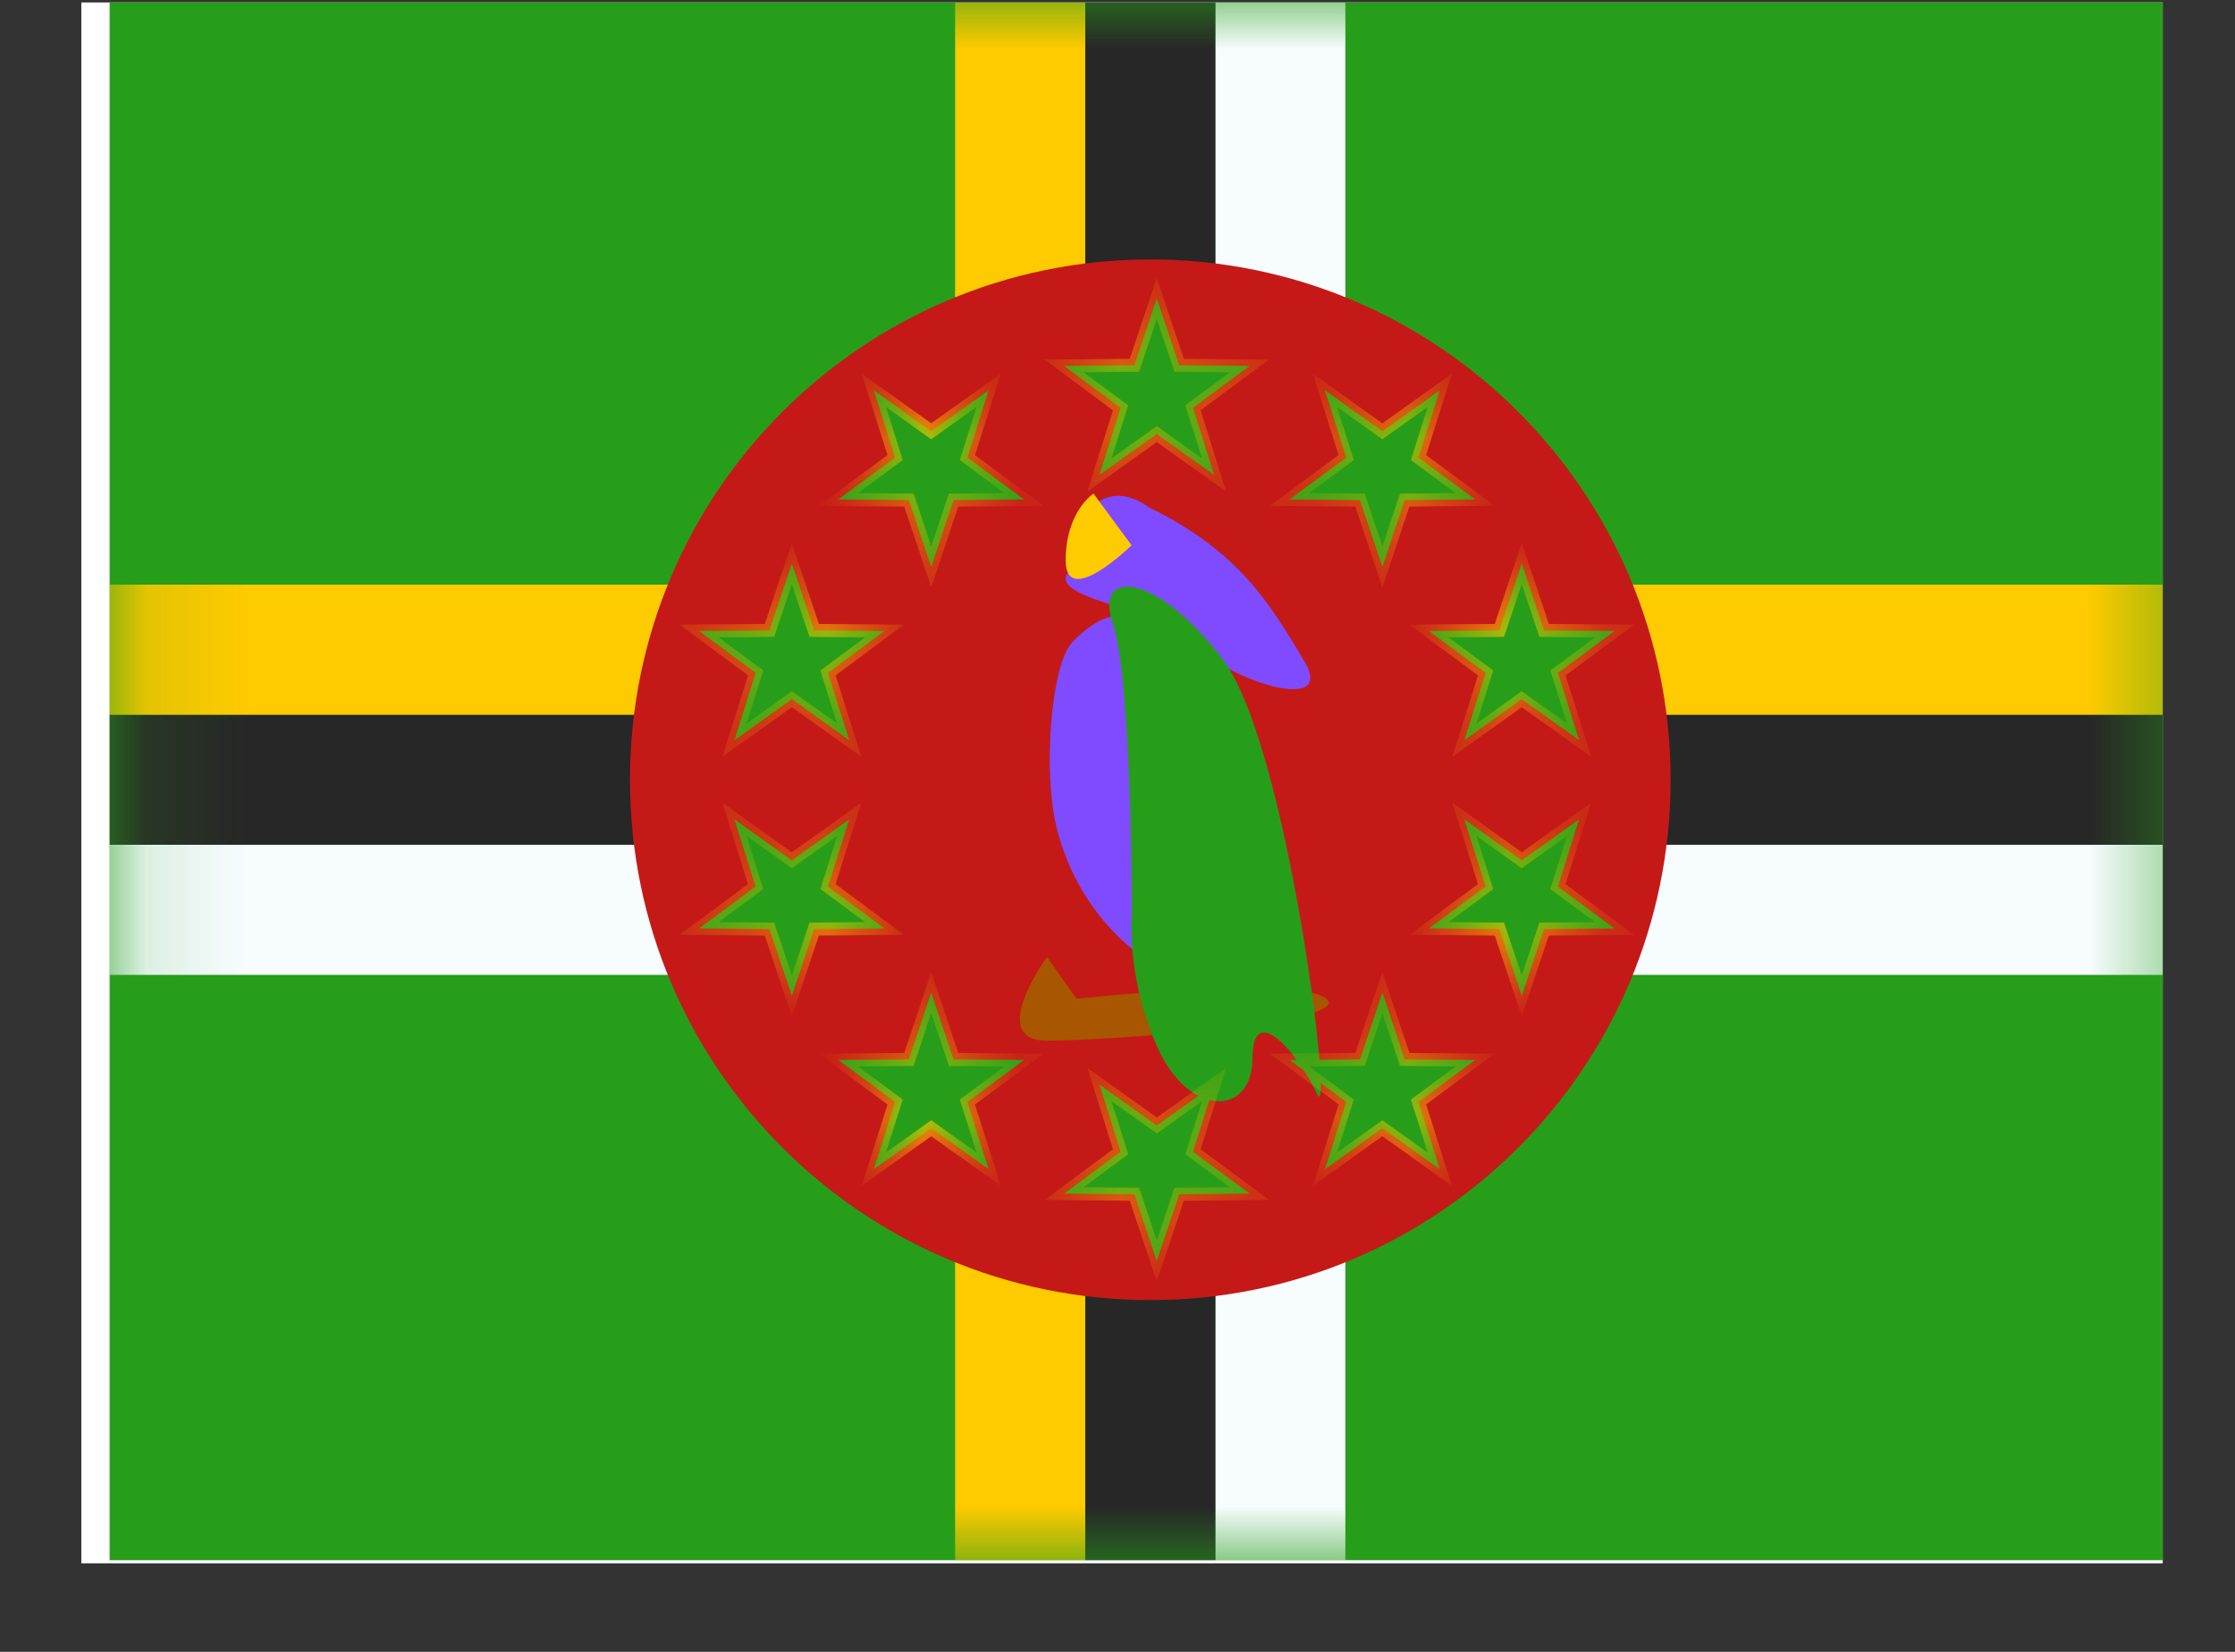 <svg width="23" height="17" viewBox="0 0 23 17" fill="none" xmlns="http://www.w3.org/2000/svg">
<rect x="0" y="0" width="23" height="17" fill="#333333" stroke="none"/>
<g clip-path="url(#clip0_58_4662)">
<rect width="21.419" height="16.064" transform="translate(0.837 0.025)" fill="white"/>
<path fill-rule="evenodd" clip-rule="evenodd" d="M1.128 -0.007V16.057H22.547V-0.007H1.128Z" fill="#279E19"/>
<mask id="mask0_58_4662" style="mask-type:luminance" maskUnits="userSpaceOnUse" x="1" y="-1" width="22" height="18">
<path fill-rule="evenodd" clip-rule="evenodd" d="M1.128 -0.007V16.057H22.547V-0.007H1.128Z" fill="white"/>
</mask>
<g mask="url(#mask0_58_4662)">
<path fill-rule="evenodd" clip-rule="evenodd" d="M12.507 -0.007H13.845V8.694H22.547V10.033H13.845V16.057H12.507V10.033H1.128V8.694H12.507V-0.007Z" fill="#F7FCFF"/>
<path fill-rule="evenodd" clip-rule="evenodd" d="M11.168 -0.007H12.507V7.356H22.547V8.694H12.507V16.057H11.168V8.694H1.128V7.356H11.168V-0.007Z" fill="#272727"/>
<path fill-rule="evenodd" clip-rule="evenodd" d="M9.829 -0.007H11.168V6.017H22.547V7.356H11.168V16.057H9.829V7.356H1.128V6.017H9.829V-0.007Z" fill="#FECA00"/>
<path fill-rule="evenodd" clip-rule="evenodd" d="M11.838 13.38C14.795 13.38 17.192 10.982 17.192 8.025C17.192 5.068 14.795 2.67 11.838 2.67C8.88 2.67 6.483 5.068 6.483 8.025C6.483 10.982 8.88 13.38 11.838 13.38Z" fill="#C51918"/>
<path fill-rule="evenodd" clip-rule="evenodd" d="M10.985 5.624C10.985 5.624 11.239 4.799 11.83 5.225C12.756 5.681 13.062 6.206 13.419 6.799C13.777 7.393 12.543 6.958 12.312 6.624C12.082 6.29 10.804 6.181 10.985 5.903C11.165 5.624 10.985 5.624 10.985 5.624Z" fill="#804BFF"/>
<path fill-rule="evenodd" clip-rule="evenodd" d="M10.775 9.849C10.775 9.849 10.146 10.71 10.775 10.71C11.404 10.71 13.954 10.524 13.649 10.279C13.343 10.034 11.078 10.279 11.078 10.279L10.775 9.849Z" fill="#A95601"/>
<path fill-rule="evenodd" clip-rule="evenodd" d="M11.716 9.822C11.677 9.778 11.103 9.401 10.879 8.539C10.725 7.943 10.819 6.828 11.037 6.607C11.57 6.067 11.882 6.385 11.882 7.195C11.882 8.005 11.914 10.022 11.716 9.822Z" fill="#804BFF"/>
<path fill-rule="evenodd" clip-rule="evenodd" d="M11.648 9.4C11.648 9.4 11.582 10.032 11.907 10.77C12.232 11.508 12.889 11.494 12.889 10.89C12.889 10.286 13.368 10.853 13.552 11.256C13.736 11.659 13.26 7.676 12.583 6.785C11.907 5.894 11.255 5.837 11.451 6.413C11.648 6.989 11.648 9.4 11.648 9.4Z" fill="#279E19"/>
<path fill-rule="evenodd" clip-rule="evenodd" d="M11.253 5.08C11.253 5.08 10.967 5.263 10.967 5.768C10.967 6.274 11.645 5.612 11.645 5.612L11.253 5.08Z" fill="#FECA00"/>
<mask id="path-12-inside-1_58_4662" fill="white">
<path fill-rule="evenodd" clip-rule="evenodd" d="M11.314 4.888L11.904 4.467L12.495 4.888L12.277 4.197L12.859 3.766L12.135 3.759L11.904 3.072L11.674 3.759L10.95 3.766L11.532 4.197L11.314 4.888ZM13.271 5.14L13.995 5.147L14.226 5.834L14.456 5.147L15.181 5.14L14.598 4.709L14.816 4.018L14.226 4.438L13.636 4.018L13.853 4.709L13.271 5.14ZM15.288 6.925L14.705 6.494L15.43 6.488L15.66 5.8L15.89 6.488L16.615 6.494L16.033 6.925L16.25 7.617L15.66 7.196L15.07 7.617L15.288 6.925ZM15.07 8.433L15.288 9.124L14.705 9.555L15.43 9.562L15.66 10.249L15.89 9.562L16.615 9.555L16.033 9.124L16.25 8.433L15.66 8.854L15.07 8.433ZM13.995 10.903L14.226 10.216L14.456 10.903L15.181 10.909L14.598 11.341L14.816 12.032L14.226 11.611L13.636 12.032L13.853 11.341L13.271 10.909L13.995 10.903ZM12.495 11.162L11.904 11.582L11.314 11.162L11.532 11.853L10.95 12.284L11.674 12.291L11.904 12.978L12.135 12.291L12.859 12.284L12.277 11.853L12.495 11.162ZM9.813 10.903L10.538 10.909L9.956 11.341L10.173 12.032L9.583 11.611L8.993 12.032L9.211 11.341L8.628 10.909L9.353 10.903L9.583 10.216L9.813 10.903ZM9.103 9.555L8.521 9.124L8.739 8.433L8.149 8.854L7.558 8.433L7.776 9.124L7.194 9.555L7.918 9.562L8.149 10.249L8.379 9.562L9.103 9.555ZM8.521 6.925L8.739 7.617L8.149 7.196L7.558 7.617L7.776 6.925L7.194 6.494L7.918 6.488L8.149 5.8L8.379 6.488L9.103 6.494L8.521 6.925ZM9.583 5.834L9.813 5.147L10.538 5.14L9.956 4.709L10.173 4.018L9.583 4.438L8.993 4.018L9.211 4.709L8.628 5.14L9.353 5.147L9.583 5.834Z"/>
</mask>
<path fill-rule="evenodd" clip-rule="evenodd" d="M11.314 4.888L11.904 4.467L12.495 4.888L12.277 4.197L12.859 3.766L12.135 3.759L11.904 3.072L11.674 3.759L10.95 3.766L11.532 4.197L11.314 4.888ZM13.271 5.14L13.995 5.147L14.226 5.834L14.456 5.147L15.181 5.14L14.598 4.709L14.816 4.018L14.226 4.438L13.636 4.018L13.853 4.709L13.271 5.14ZM15.288 6.925L14.705 6.494L15.43 6.488L15.66 5.8L15.89 6.488L16.615 6.494L16.033 6.925L16.25 7.617L15.66 7.196L15.07 7.617L15.288 6.925ZM15.07 8.433L15.288 9.124L14.705 9.555L15.43 9.562L15.66 10.249L15.89 9.562L16.615 9.555L16.033 9.124L16.25 8.433L15.66 8.854L15.07 8.433ZM13.995 10.903L14.226 10.216L14.456 10.903L15.181 10.909L14.598 11.341L14.816 12.032L14.226 11.611L13.636 12.032L13.853 11.341L13.271 10.909L13.995 10.903ZM12.495 11.162L11.904 11.582L11.314 11.162L11.532 11.853L10.95 12.284L11.674 12.291L11.904 12.978L12.135 12.291L12.859 12.284L12.277 11.853L12.495 11.162ZM9.813 10.903L10.538 10.909L9.956 11.341L10.173 12.032L9.583 11.611L8.993 12.032L9.211 11.341L8.628 10.909L9.353 10.903L9.583 10.216L9.813 10.903ZM9.103 9.555L8.521 9.124L8.739 8.433L8.149 8.854L7.558 8.433L7.776 9.124L7.194 9.555L7.918 9.562L8.149 10.249L8.379 9.562L9.103 9.555ZM8.521 6.925L8.739 7.617L8.149 7.196L7.558 7.617L7.776 6.925L7.194 6.494L7.918 6.488L8.149 5.8L8.379 6.488L9.103 6.494L8.521 6.925ZM9.583 5.834L9.813 5.147L10.538 5.14L9.956 4.709L10.173 4.018L9.583 4.438L8.993 4.018L9.211 4.709L8.628 5.14L9.353 5.147L9.583 5.834Z" fill="#279E19"/>
<path d="M11.904 4.467L11.943 4.413L11.904 4.385L11.866 4.413L11.904 4.467ZM11.314 4.888L11.25 4.868L11.19 5.059L11.353 4.943L11.314 4.888ZM12.495 4.888L12.456 4.943L12.618 5.059L12.558 4.868L12.495 4.888ZM12.277 4.197L12.237 4.143L12.199 4.171L12.213 4.217L12.277 4.197ZM12.859 3.766L12.899 3.819L13.06 3.7L12.86 3.699L12.859 3.766ZM12.135 3.759L12.071 3.78L12.086 3.825L12.134 3.826L12.135 3.759ZM11.904 3.072L11.968 3.051L11.904 2.861L11.841 3.051L11.904 3.072ZM11.674 3.759L11.675 3.826L11.723 3.825L11.738 3.78L11.674 3.759ZM10.95 3.766L10.949 3.699L10.749 3.7L10.91 3.819L10.95 3.766ZM11.532 4.197L11.596 4.217L11.61 4.171L11.572 4.143L11.532 4.197ZM13.995 5.147L14.059 5.126L14.044 5.08L13.996 5.08L13.995 5.147ZM13.271 5.14L13.231 5.086L13.07 5.205L13.27 5.207L13.271 5.14ZM14.226 5.834L14.162 5.855L14.226 6.045L14.289 5.855L14.226 5.834ZM14.456 5.147L14.455 5.08L14.408 5.08L14.392 5.126L14.456 5.147ZM15.181 5.14L15.181 5.207L15.381 5.205L15.22 5.086L15.181 5.14ZM14.598 4.709L14.534 4.689L14.52 4.734L14.558 4.763L14.598 4.709ZM14.816 4.018L14.88 4.038L14.94 3.847L14.777 3.963L14.816 4.018ZM14.226 4.438L14.187 4.493L14.226 4.521L14.264 4.493L14.226 4.438ZM13.636 4.018L13.674 3.963L13.512 3.847L13.572 4.038L13.636 4.018ZM13.853 4.709L13.893 4.763L13.931 4.734L13.917 4.689L13.853 4.709ZM14.705 6.494L14.705 6.427L14.505 6.429L14.665 6.548L14.705 6.494ZM15.288 6.925L15.352 6.946L15.366 6.9L15.328 6.872L15.288 6.925ZM15.43 6.488L15.431 6.555L15.478 6.554L15.493 6.509L15.43 6.488ZM15.66 5.8L15.724 5.779L15.66 5.59L15.597 5.779L15.66 5.8ZM15.89 6.488L15.827 6.509L15.842 6.554L15.89 6.555L15.89 6.488ZM16.615 6.494L16.655 6.548L16.816 6.429L16.616 6.427L16.615 6.494ZM16.033 6.925L15.993 6.872L15.954 6.9L15.969 6.946L16.033 6.925ZM16.25 7.617L16.211 7.671L16.374 7.787L16.314 7.597L16.25 7.617ZM15.66 7.196L15.699 7.142L15.66 7.114L15.621 7.142L15.66 7.196ZM15.07 7.617L15.006 7.597L14.946 7.787L15.109 7.671L15.07 7.617ZM15.288 9.124L15.328 9.178L15.366 9.15L15.352 9.104L15.288 9.124ZM15.07 8.433L15.109 8.378L14.946 8.262L15.006 8.453L15.07 8.433ZM14.705 9.555L14.665 9.502L14.505 9.621L14.705 9.622L14.705 9.555ZM15.43 9.562L15.493 9.541L15.478 9.495L15.431 9.495L15.43 9.562ZM15.66 10.249L15.597 10.27L15.66 10.46L15.724 10.27L15.66 10.249ZM15.89 9.562L15.89 9.495L15.842 9.495L15.827 9.541L15.89 9.562ZM16.615 9.555L16.616 9.622L16.816 9.621L16.655 9.502L16.615 9.555ZM16.033 9.124L15.969 9.104L15.954 9.15L15.993 9.178L16.033 9.124ZM16.25 8.433L16.314 8.453L16.374 8.262L16.212 8.378L16.25 8.433ZM15.66 8.854L15.621 8.908L15.66 8.936L15.699 8.908L15.66 8.854ZM14.226 10.216L14.289 10.194L14.226 10.005L14.162 10.194L14.226 10.216ZM13.995 10.903L13.996 10.97L14.044 10.969L14.059 10.924L13.995 10.903ZM14.456 10.903L14.392 10.924L14.407 10.969L14.455 10.97L14.456 10.903ZM15.181 10.909L15.22 10.963L15.381 10.844L15.181 10.842L15.181 10.909ZM14.598 11.341L14.558 11.287L14.52 11.315L14.534 11.361L14.598 11.341ZM14.816 12.032L14.777 12.086L14.94 12.203L14.88 12.012L14.816 12.032ZM14.226 11.611L14.264 11.557L14.226 11.529L14.187 11.557L14.226 11.611ZM13.636 12.032L13.572 12.012L13.512 12.203L13.674 12.086L13.636 12.032ZM13.853 11.341L13.917 11.361L13.931 11.315L13.893 11.287L13.853 11.341ZM13.271 10.909L13.27 10.842L13.07 10.844L13.231 10.963L13.271 10.909ZM11.904 11.582L11.866 11.637L11.904 11.665L11.943 11.637L11.904 11.582ZM12.495 11.162L12.558 11.182L12.618 10.991L12.456 11.107L12.495 11.162ZM11.314 11.162L11.353 11.107L11.19 10.991L11.25 11.182L11.314 11.162ZM11.532 11.853L11.572 11.907L11.61 11.878L11.596 11.833L11.532 11.853ZM10.95 12.284L10.91 12.23L10.749 12.349L10.949 12.351L10.95 12.284ZM11.674 12.291L11.738 12.269L11.723 12.224L11.675 12.224L11.674 12.291ZM11.904 12.978L11.841 12.999L11.904 13.189L11.968 12.999L11.904 12.978ZM12.135 12.291L12.134 12.224L12.086 12.224L12.071 12.269L12.135 12.291ZM12.859 12.284L12.86 12.351L13.06 12.349L12.899 12.23L12.859 12.284ZM12.277 11.853L12.213 11.833L12.199 11.878L12.237 11.907L12.277 11.853ZM10.538 10.909L10.578 10.963L10.739 10.844L10.539 10.843L10.538 10.909ZM9.813 10.903L9.75 10.924L9.765 10.97L9.813 10.97L9.813 10.903ZM9.956 11.341L9.916 11.287L9.877 11.315L9.892 11.361L9.956 11.341ZM10.173 12.032L10.134 12.086L10.297 12.203L10.237 12.012L10.173 12.032ZM9.583 11.611L9.622 11.557L9.583 11.529L9.544 11.557L9.583 11.611ZM8.993 12.032L8.929 12.012L8.869 12.203L9.032 12.086L8.993 12.032ZM9.211 11.341L9.275 11.361L9.289 11.315L9.251 11.287L9.211 11.341ZM8.628 10.909L8.628 10.843L8.428 10.844L8.588 10.963L8.628 10.909ZM9.353 10.903L9.354 10.97L9.401 10.97L9.417 10.924L9.353 10.903ZM9.583 10.216L9.647 10.194L9.583 10.005L9.52 10.194L9.583 10.216ZM8.521 9.124L8.457 9.104L8.443 9.15L8.481 9.178L8.521 9.124ZM9.103 9.555L9.104 9.622L9.304 9.621L9.143 9.502L9.103 9.555ZM8.739 8.433L8.803 8.453L8.863 8.262L8.7 8.378L8.739 8.433ZM8.149 8.854L8.11 8.908L8.149 8.936L8.187 8.908L8.149 8.854ZM7.558 8.433L7.597 8.378L7.435 8.262L7.495 8.453L7.558 8.433ZM7.776 9.124L7.816 9.178L7.854 9.15L7.84 9.104L7.776 9.124ZM7.194 9.555L7.154 9.502L6.993 9.621L7.193 9.622L7.194 9.555ZM7.918 9.562L7.982 9.541L7.967 9.495L7.919 9.495L7.918 9.562ZM8.149 10.249L8.085 10.27L8.149 10.46L8.212 10.27L8.149 10.249ZM8.379 9.562L8.378 9.495L8.33 9.495L8.315 9.541L8.379 9.562ZM8.739 7.617L8.7 7.671L8.863 7.787L8.803 7.597L8.739 7.617ZM8.521 6.925L8.481 6.872L8.443 6.9L8.457 6.946L8.521 6.925ZM8.149 7.196L8.187 7.142L8.149 7.114L8.11 7.142L8.149 7.196ZM7.558 7.617L7.495 7.597L7.435 7.787L7.597 7.671L7.558 7.617ZM7.776 6.925L7.84 6.946L7.854 6.9L7.816 6.872L7.776 6.925ZM7.194 6.494L7.193 6.427L6.993 6.429L7.154 6.548L7.194 6.494ZM7.918 6.488L7.919 6.555L7.967 6.554L7.982 6.509L7.918 6.488ZM8.149 5.8L8.212 5.779L8.149 5.59L8.085 5.779L8.149 5.8ZM8.379 6.488L8.315 6.509L8.33 6.554L8.378 6.555L8.379 6.488ZM9.103 6.494L9.143 6.548L9.304 6.429L9.104 6.427L9.103 6.494ZM9.813 5.147L9.813 5.08L9.765 5.08L9.75 5.125L9.813 5.147ZM9.583 5.834L9.52 5.855L9.583 6.045L9.647 5.855L9.583 5.834ZM10.538 5.14L10.539 5.207L10.739 5.205L10.578 5.086L10.538 5.14ZM9.956 4.709L9.892 4.689L9.877 4.734L9.916 4.763L9.956 4.709ZM10.173 4.018L10.237 4.038L10.297 3.847L10.134 3.963L10.173 4.018ZM9.583 4.438L9.544 4.493L9.583 4.521L9.622 4.493L9.583 4.438ZM8.993 4.018L9.032 3.963L8.869 3.847L8.929 4.038L8.993 4.018ZM9.211 4.709L9.251 4.763L9.289 4.734L9.275 4.689L9.211 4.709ZM8.628 5.14L8.589 5.086L8.428 5.205L8.628 5.207L8.628 5.14ZM9.353 5.147L9.417 5.125L9.401 5.08L9.354 5.08L9.353 5.147ZM11.866 4.413L11.275 4.834L11.353 4.943L11.943 4.522L11.866 4.413ZM12.533 4.834L11.943 4.413L11.866 4.522L12.456 4.943L12.533 4.834ZM12.213 4.217L12.431 4.908L12.558 4.868L12.341 4.177L12.213 4.217ZM12.819 3.712L12.237 4.143L12.317 4.251L12.899 3.819L12.819 3.712ZM12.134 3.826L12.859 3.832L12.86 3.699L12.135 3.692L12.134 3.826ZM11.841 3.093L12.071 3.78L12.198 3.738L11.968 3.051L11.841 3.093ZM11.738 3.78L11.968 3.093L11.841 3.051L11.611 3.738L11.738 3.78ZM10.95 3.832L11.675 3.826L11.674 3.692L10.949 3.699L10.95 3.832ZM11.572 4.143L10.989 3.712L10.91 3.819L11.492 4.251L11.572 4.143ZM11.378 4.908L11.596 4.217L11.468 4.177L11.25 4.868L11.378 4.908ZM13.996 5.08L13.271 5.073L13.27 5.207L13.995 5.214L13.996 5.08ZM14.289 5.813L14.059 5.126L13.932 5.168L14.162 5.855L14.289 5.813ZM14.392 5.126L14.162 5.813L14.289 5.855L14.519 5.168L14.392 5.126ZM15.18 5.073L14.455 5.08L14.456 5.214L15.181 5.207L15.18 5.073ZM14.558 4.763L15.141 5.194L15.22 5.086L14.638 4.655L14.558 4.763ZM14.752 3.998L14.534 4.689L14.662 4.729L14.88 4.038L14.752 3.998ZM14.264 4.493L14.855 4.072L14.777 3.963L14.187 4.384L14.264 4.493ZM13.597 4.072L14.187 4.493L14.264 4.384L13.674 3.963L13.597 4.072ZM13.917 4.689L13.699 3.998L13.572 4.038L13.789 4.729L13.917 4.689ZM13.311 5.194L13.893 4.763L13.813 4.655L13.231 5.086L13.311 5.194ZM14.665 6.548L15.248 6.979L15.328 6.872L14.745 6.44L14.665 6.548ZM15.429 6.421L14.705 6.427L14.706 6.561L15.431 6.555L15.429 6.421ZM15.597 5.779L15.367 6.466L15.493 6.509L15.724 5.822L15.597 5.779ZM15.954 6.466L15.724 5.779L15.597 5.822L15.827 6.509L15.954 6.466ZM16.616 6.427L15.891 6.421L15.89 6.555L16.614 6.561L16.616 6.427ZM16.072 6.979L16.655 6.548L16.575 6.44L15.993 6.872L16.072 6.979ZM16.314 7.597L16.096 6.905L15.969 6.946L16.186 7.637L16.314 7.597ZM15.621 7.251L16.211 7.671L16.289 7.562L15.699 7.142L15.621 7.251ZM15.109 7.671L15.699 7.251L15.621 7.142L15.031 7.562L15.109 7.671ZM15.224 6.905L15.006 7.597L15.134 7.637L15.352 6.946L15.224 6.905ZM15.352 9.104L15.134 8.413L15.006 8.453L15.224 9.144L15.352 9.104ZM14.745 9.609L15.328 9.178L15.248 9.07L14.665 9.502L14.745 9.609ZM15.431 9.495L14.706 9.489L14.705 9.622L15.43 9.629L15.431 9.495ZM15.724 10.228L15.493 9.541L15.367 9.583L15.597 10.27L15.724 10.228ZM15.827 9.541L15.597 10.228L15.724 10.27L15.954 9.583L15.827 9.541ZM16.614 9.489L15.89 9.495L15.891 9.629L16.616 9.622L16.614 9.489ZM15.993 9.178L16.575 9.609L16.655 9.502L16.072 9.07L15.993 9.178ZM16.186 8.413L15.969 9.104L16.096 9.144L16.314 8.453L16.186 8.413ZM15.699 8.908L16.289 8.487L16.212 8.378L15.621 8.799L15.699 8.908ZM15.031 8.487L15.621 8.908L15.699 8.799L15.109 8.378L15.031 8.487ZM14.162 10.194L13.932 10.882L14.059 10.924L14.289 10.237L14.162 10.194ZM14.519 10.882L14.289 10.194L14.162 10.237L14.392 10.924L14.519 10.882ZM15.181 10.842L14.456 10.836L14.455 10.97L15.18 10.976L15.181 10.842ZM14.638 11.395L15.22 10.963L15.141 10.856L14.558 11.287L14.638 11.395ZM14.88 12.012L14.662 11.321L14.534 11.361L14.752 12.052L14.88 12.012ZM14.187 11.666L14.777 12.086L14.855 11.977L14.264 11.557L14.187 11.666ZM13.674 12.086L14.264 11.666L14.187 11.557L13.597 11.977L13.674 12.086ZM13.789 11.321L13.572 12.012L13.699 12.052L13.917 11.361L13.789 11.321ZM13.231 10.963L13.813 11.395L13.893 11.287L13.311 10.856L13.231 10.963ZM13.995 10.836L13.27 10.842L13.271 10.976L13.996 10.97L13.995 10.836ZM11.943 11.637L12.533 11.216L12.456 11.107L11.866 11.528L11.943 11.637ZM11.275 11.216L11.866 11.637L11.943 11.528L11.353 11.107L11.275 11.216ZM11.596 11.833L11.378 11.142L11.25 11.182L11.468 11.873L11.596 11.833ZM10.989 12.338L11.572 11.907L11.492 11.799L10.91 12.23L10.989 12.338ZM11.675 12.224L10.95 12.217L10.949 12.351L11.674 12.358L11.675 12.224ZM11.968 12.957L11.738 12.269L11.611 12.312L11.841 12.999L11.968 12.957ZM12.071 12.269L11.841 12.957L11.968 12.999L12.198 12.312L12.071 12.269ZM12.859 12.217L12.134 12.224L12.135 12.358L12.86 12.351L12.859 12.217ZM12.237 11.907L12.819 12.338L12.899 12.23L12.317 11.799L12.237 11.907ZM12.431 11.142L12.213 11.833L12.341 11.873L12.558 11.182L12.431 11.142ZM10.539 10.843L9.814 10.836L9.813 10.97L10.537 10.976L10.539 10.843ZM9.995 11.395L10.578 10.963L10.498 10.856L9.916 11.287L9.995 11.395ZM10.237 12.012L10.019 11.321L9.892 11.361L10.11 12.052L10.237 12.012ZM9.544 11.666L10.134 12.086L10.212 11.977L9.622 11.557L9.544 11.666ZM9.032 12.086L9.622 11.666L9.544 11.557L8.954 11.977L9.032 12.086ZM9.147 11.321L8.929 12.012L9.057 12.052L9.275 11.361L9.147 11.321ZM8.588 10.963L9.171 11.395L9.251 11.287L8.668 10.856L8.588 10.963ZM9.352 10.836L8.628 10.843L8.629 10.976L9.354 10.97L9.352 10.836ZM9.52 10.194L9.29 10.882L9.417 10.924L9.647 10.237L9.52 10.194ZM9.877 10.882L9.647 10.194L9.52 10.237L9.75 10.924L9.877 10.882ZM8.481 9.178L9.064 9.609L9.143 9.502L8.561 9.07L8.481 9.178ZM8.675 8.413L8.457 9.104L8.585 9.144L8.803 8.453L8.675 8.413ZM8.187 8.908L8.778 8.487L8.7 8.378L8.11 8.799L8.187 8.908ZM7.52 8.487L8.11 8.908L8.187 8.799L7.597 8.378L7.52 8.487ZM7.84 9.104L7.622 8.413L7.495 8.453L7.712 9.144L7.84 9.104ZM7.234 9.609L7.816 9.178L7.736 9.07L7.154 9.502L7.234 9.609ZM7.919 9.495L7.194 9.488L7.193 9.622L7.918 9.629L7.919 9.495ZM8.212 10.228L7.982 9.541L7.855 9.583L8.085 10.27L8.212 10.228ZM8.315 9.541L8.085 10.228L8.212 10.27L8.442 9.583L8.315 9.541ZM9.103 9.488L8.378 9.495L8.379 9.629L9.104 9.622L9.103 9.488ZM8.803 7.597L8.585 6.905L8.457 6.946L8.675 7.637L8.803 7.597ZM8.11 7.251L8.7 7.671L8.778 7.562L8.187 7.142L8.11 7.251ZM7.597 7.671L8.187 7.251L8.11 7.142L7.52 7.562L7.597 7.671ZM7.712 6.905L7.495 7.597L7.622 7.637L7.84 6.946L7.712 6.905ZM7.154 6.548L7.736 6.979L7.816 6.872L7.234 6.44L7.154 6.548ZM7.918 6.421L7.193 6.427L7.194 6.561L7.919 6.555L7.918 6.421ZM8.085 5.779L7.855 6.466L7.982 6.509L8.212 5.822L8.085 5.779ZM8.442 6.466L8.212 5.779L8.085 5.822L8.315 6.509L8.442 6.466ZM9.104 6.427L8.379 6.421L8.378 6.555L9.103 6.561L9.104 6.427ZM8.561 6.979L9.143 6.548L9.064 6.44L8.481 6.872L8.561 6.979ZM9.75 5.125L9.52 5.813L9.647 5.855L9.877 5.168L9.75 5.125ZM10.537 5.073L9.813 5.08L9.814 5.214L10.539 5.207L10.537 5.073ZM9.916 4.763L10.498 5.194L10.578 5.086L9.995 4.655L9.916 4.763ZM10.11 3.998L9.892 4.689L10.02 4.729L10.237 4.038L10.11 3.998ZM9.622 4.493L10.212 4.072L10.134 3.963L9.544 4.384L9.622 4.493ZM8.954 4.072L9.544 4.493L9.622 4.384L9.032 3.963L8.954 4.072ZM9.275 4.689L9.057 3.998L8.929 4.038L9.147 4.729L9.275 4.689ZM8.668 5.194L9.251 4.763L9.171 4.655L8.589 5.086L8.668 5.194ZM9.354 5.08L8.629 5.073L8.628 5.207L9.352 5.214L9.354 5.08ZM9.647 5.813L9.417 5.125L9.29 5.168L9.52 5.855L9.647 5.813Z" fill="#FECA00" mask="url(#path-12-inside-1_58_4662)"/>
</g>
</g>
<defs>
<clipPath id="clip0_58_4662">
<rect width="21.419" height="16.064" fill="white" transform="translate(0.837 0.025)"/>
</clipPath>
</defs>
</svg>
